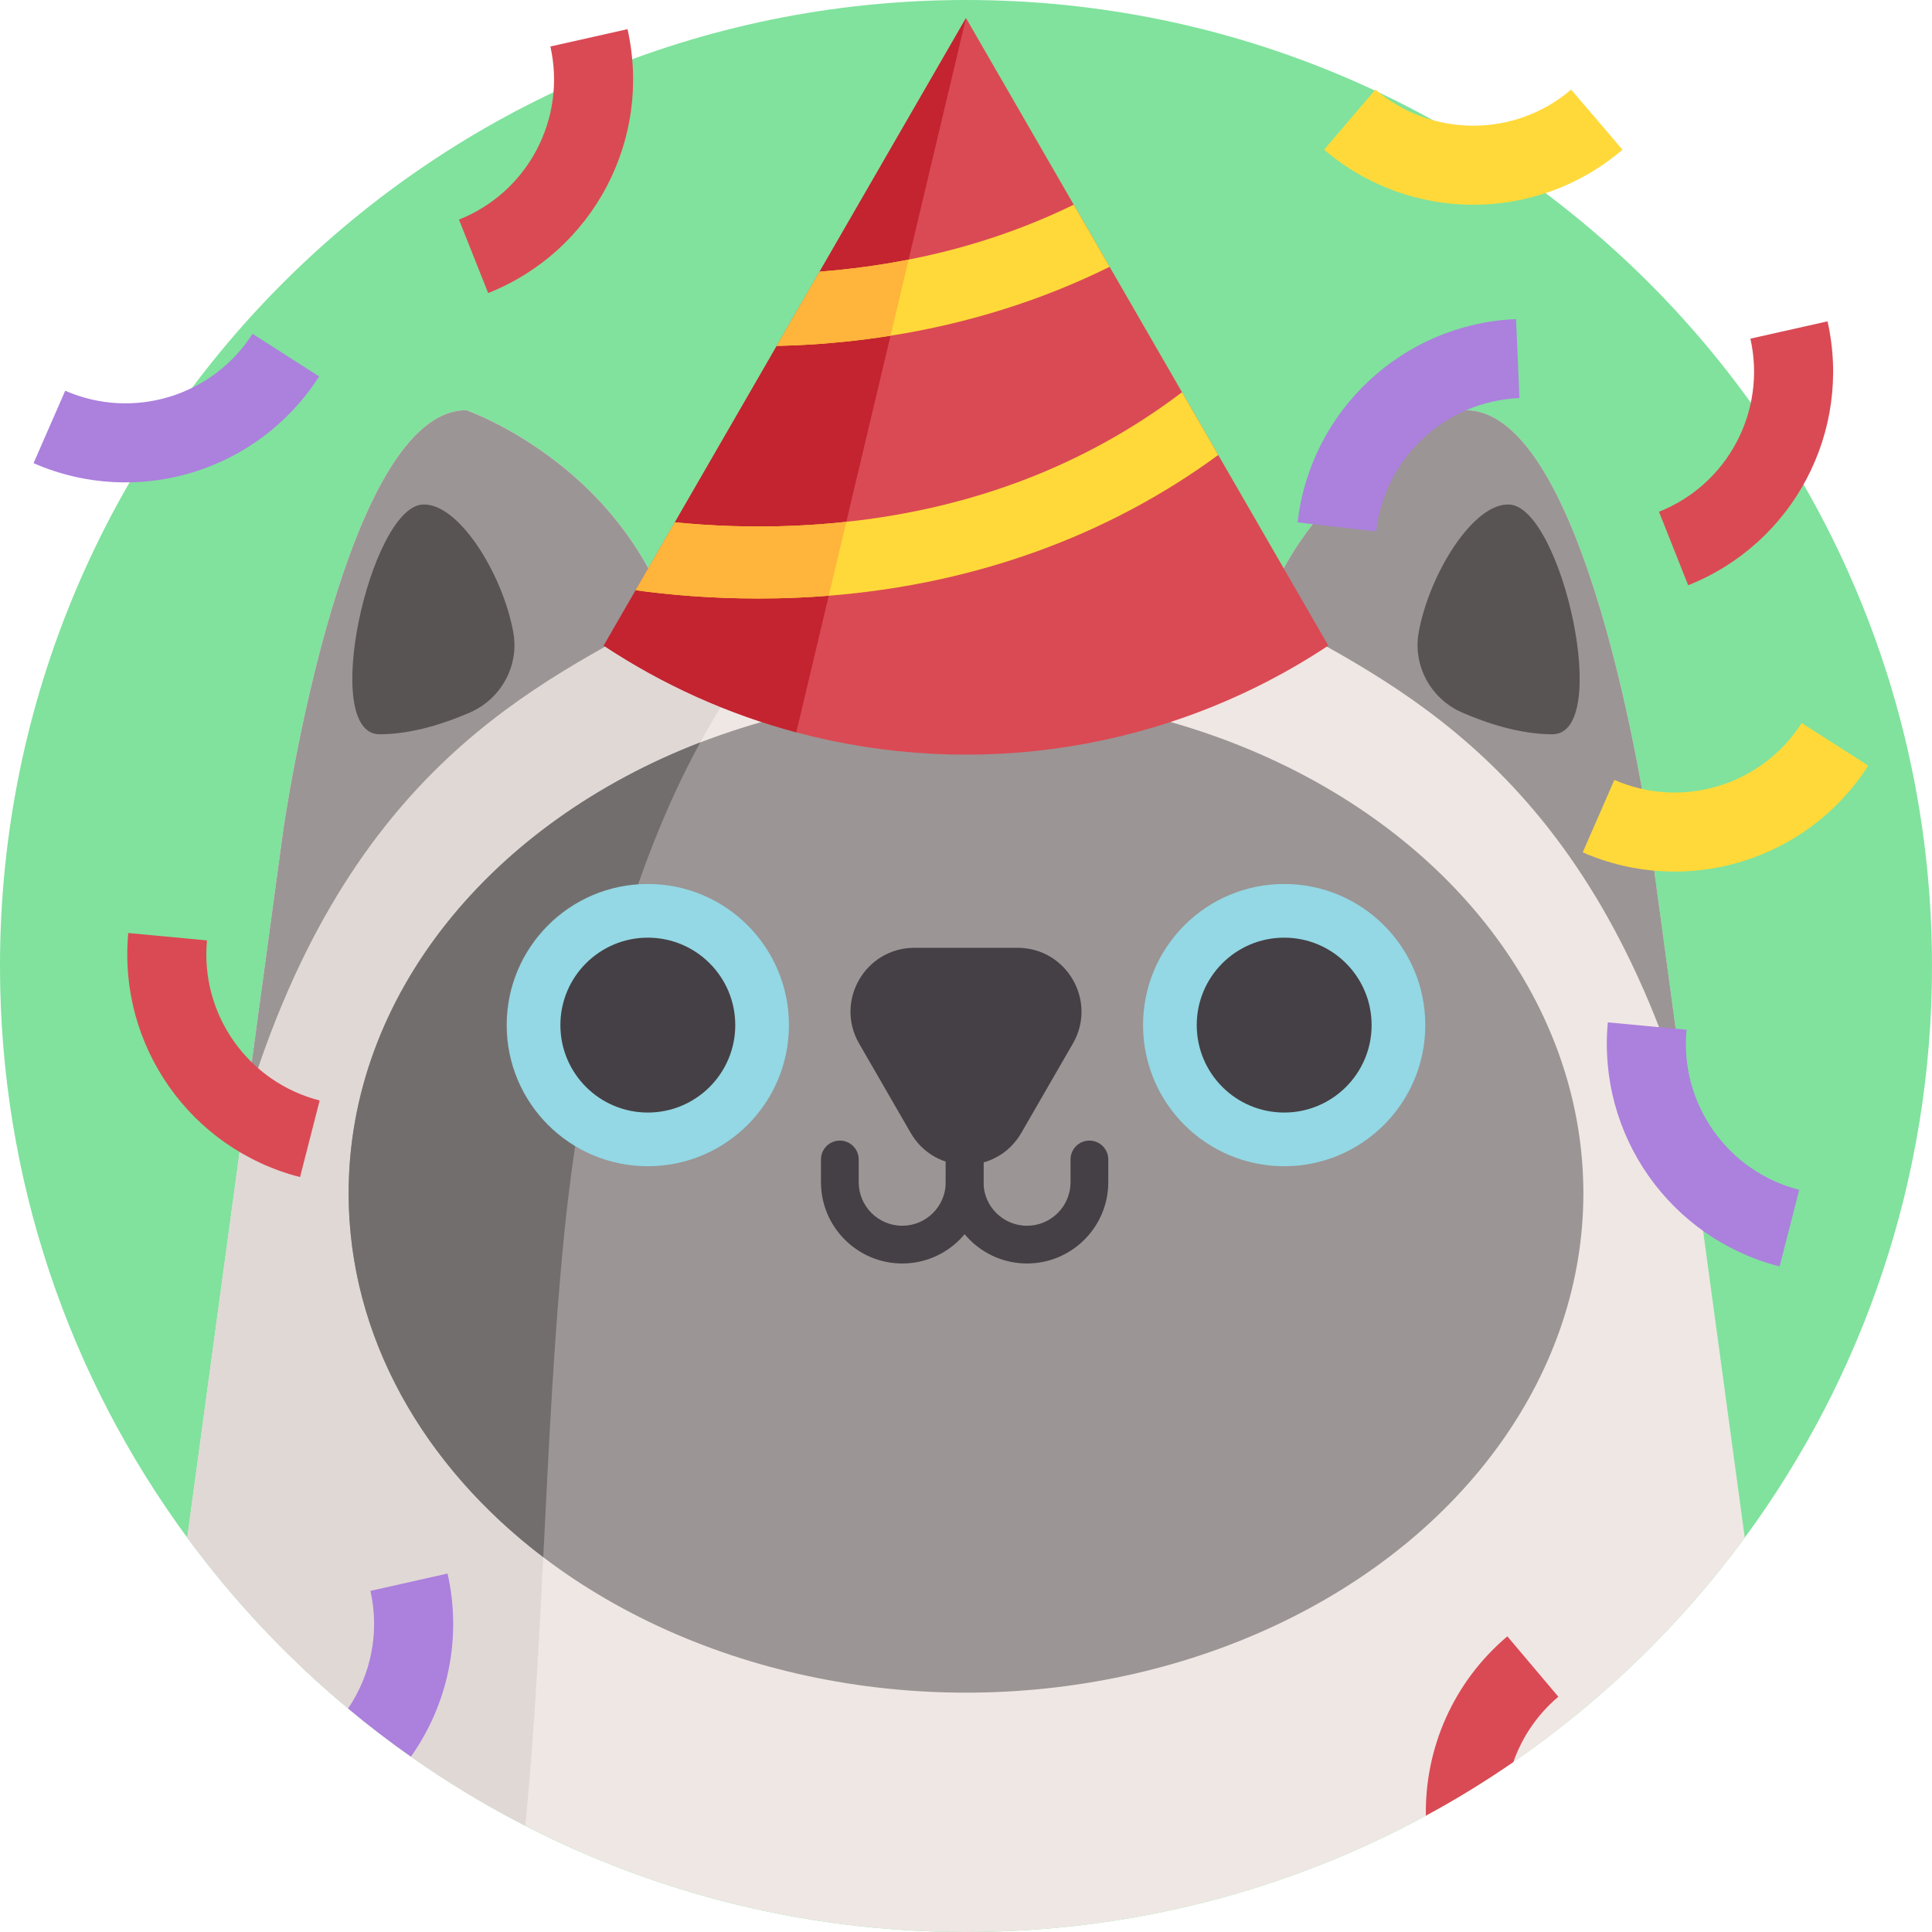 <svg id="Capa_1" enable-background="new 0 0 512 512" height="512" viewBox="0 0 512 512" width="512" xmlns="http://www.w3.org/2000/svg"><path d="m512 256c0 56.69-18.43 109.07-49.62 151.49-16.97 23.08-37.71 43.2-61.32 59.46-7.45 5.14-15.19 9.89-23.19 14.22-36.23 19.67-77.75 30.83-121.87 30.83-42.07 0-81.78-10.15-116.79-28.14-10.55-5.42-20.67-11.55-30.31-18.33-5.73-4.02-11.28-8.28-16.65-12.76-15.97-13.3-30.3-28.51-42.63-45.28-31.19-42.42-49.62-94.8-49.62-151.49 0-141.38 114.62-256 256-256s256 114.62 256 256z" fill="#80e29d"/><path d="m462.38 407.49c-46.6 63.38-121.69 104.51-206.38 104.51s-159.78-41.13-206.38-104.51l8.31-61.24 7.2-53.04 9.87-72.7s4.23-30.02 12.88-58.95c8.03-26.89 19.88-52.84 35.68-52.84 0 0 11.38 3.91 24.14 13.87 10.82 8.42 22.63 21.2 29.32 39.6 0 0 9.54-6.76 27.03-12.54 12.83-4.26 29.96-7.97 50.73-8.11.41-.01.81-.01 1.22-.01 49.82 0 78.97 20.66 78.97 20.66 6.69-18.4 18.5-31.18 29.32-39.61 12.76-9.95 24.15-13.86 24.15-13.86 15.8 0 27.65 25.95 35.68 52.84 8.65 28.93 12.88 58.95 12.88 58.95z" fill="#efe7e4"/><path d="m254.78 141.54c-51.41 1.19-94.27 77.61-105.17 184.66-5.11 50.14-5.47 107.97-10.4 157.66-35.48-18.22-66.14-44.48-89.59-76.37l8.31-61.24 17.07-125.74s4.23-30.02 12.88-58.95c8.03-26.89 19.88-52.84 35.68-52.84 0 0 11.38 3.91 24.14 13.87 10.82 8.42 22.63 21.2 29.32 39.6 0 0 9.54-6.76 27.03-12.54 12.83-4.26 29.96-7.97 50.73-8.11z" fill="#e0d8d5"/><ellipse cx="256" cy="316.223" fill="#9b9595" rx="163.61" ry="132.351"/><path d="m92.39 316.223c0 38.028 19.833 72.305 51.58 96.446 1.475-29.397 2.849-59.082 5.641-86.473 5.309-52.143 18.203-97.012 35.972-129.467-55.114 21.292-93.193 66.794-93.193 119.494z" fill="#736e6e"/><g fill="#454045"><path d="m270.653 300.234 13.668-23.674c6.512-11.28-1.628-25.38-14.653-25.38h-27.337c-13.025 0-21.166 14.1-14.653 25.38l13.668 23.674c6.513 11.28 22.795 11.28 29.307 0z"/><path d="m239.101 334.835c-11.874 0-21.534-9.66-21.534-21.534v-6.032c0-2.762 2.239-5 5-5s5 2.238 5 5v6.032c0 6.36 5.174 11.534 11.534 11.534s11.534-5.174 11.534-11.534v-31.229c0-2.762 2.238-5 5-5s5 2.238 5 5v31.229c0 11.874-9.66 21.534-21.534 21.534z"/><path d="m272.169 334.835c-11.874 0-21.534-9.66-21.534-21.534v-31.229c0-2.762 2.238-5 5-5s5 2.238 5 5v31.229c0 6.36 5.174 11.534 11.534 11.534s11.534-5.174 11.534-11.534v-6.032c0-2.762 2.238-5 5-5s5 2.238 5 5v6.032c0 11.874-9.66 21.534-21.534 21.534z"/></g><circle cx="171.68" cy="271.663" fill="#93d8e4" r="37.399"/><circle cx="171.68" cy="271.663" fill="#454045" r="23.172"/><circle cx="340.32" cy="271.663" fill="#93d8e4" r="37.399"/><circle cx="340.32" cy="271.663" fill="#454045" r="23.172"/><path d="m177.02 162.186c-34 19.03-84.7 40.83-111.89 131.02l9.87-72.7s4.23-30.02 12.88-58.95c8.03-26.89 19.88-52.84 35.68-52.84 0 0 11.38 3.91 24.14 13.87 10.82 8.42 22.63 21.2 29.32 39.6z" fill="#9b9595"/><path d="m334.98 162.186c34 19.03 84.7 40.83 111.89 131.02l-9.87-72.7s-4.23-30.02-12.88-58.95c-8.03-26.89-19.88-52.84-35.68-52.84 0 0-11.38 3.91-24.14 13.87-10.82 8.42-22.63 21.2-29.32 39.6z" fill="#9b9595"/><path d="m124.528 188.825c8.241-3.588 13.09-12.339 11.511-21.187-2.786-15.609-14.7-34.709-24.2-33.918-13.769 1.146-27.175 60.872-11.232 60.872 8.7-.001 17.616-3.022 23.921-5.767z" fill="#595454"/><path d="m387.472 188.825c-8.241-3.588-13.09-12.339-11.511-21.187 2.786-15.609 14.7-34.709 24.2-33.918 13.769 1.146 27.175 60.872 11.232 60.872-8.7-.001-17.616-3.022-23.921-5.767z" fill="#595454"/><path d="m352.02 171.098c-42.272 27.971-93.702 35.632-140.992 22.982-17.849-4.77-35.098-12.431-51.049-22.982l8.481-14.682 10.389-18.002 26.989-46.736 11.362-19.681 38.8-67.21 28.553 49.455 9.511 16.466 19.185 33.237 9.597 16.628z" fill="#da4a54"/><path d="m256 4.787-44.972 189.292c-17.849-4.77-35.098-12.431-51.049-22.982z" fill="#c32430"/><path d="m322.847 120.574c-29.25 21.465-64.49 34.22-103.213 37.301-2.709.219-5.438.382-8.185.506-3.606.162-7.107.229-10.504.229-12.669 0-23.764-.992-32.484-2.194l10.389-18.002c9.111.916 20.177 1.45 32.407.878 4.408-.21 8.748-.534 13.022-1.002 33.81-3.625 63.641-15.149 88.97-34.344z" fill="#ffd939"/><path d="m294.065 70.708c-17.916 8.853-37.406 14.997-58.06 18.259-8.262 1.317-16.714 2.166-25.319 2.547-1.641.067-3.253.124-4.846.162l11.362-19.681c8.08-.63 15.951-1.689 23.592-3.196 15.541-3.043 30.146-7.909 43.76-14.558z" fill="#ffd939"/><path d="m224.28 138.289-4.646 19.586c-2.709.219-5.438.382-8.185.506-3.606.162-7.107.229-10.504.229-12.669 0-23.764-.992-32.484-2.194l10.389-18.002c9.111.916 20.177 1.45 32.407.878 4.408-.211 8.749-.535 13.023-1.003z" fill="#ffb43b"/><path d="m240.793 68.8-4.789 20.167c-8.262 1.317-16.714 2.166-25.319 2.547-1.641.067-3.253.124-4.846.162l11.362-19.681c8.08-.628 15.951-1.688 23.592-3.195z" fill="#ffb43b"/><path d="m416.37 23.742c-14.939 12.759-36.938 12.759-51.876 0-4.535 5.31-9.071 10.62-13.606 15.931 22.775 19.452 56.314 19.452 79.089 0-4.536-5.311-9.072-10.621-13.607-15.931z" fill="#ffd939"/><path d="m463.872 89.747c4.307 19.168-5.966 38.621-24.224 45.873 2.578 6.49 5.156 12.98 7.734 19.471 27.836-11.056 43.497-40.714 36.931-69.936-6.814 1.53-13.628 3.061-20.441 4.592z" fill="#da4a54"/><path d="m108.9 465.53c-5.73-4.02-11.28-8.28-16.65-12.76 6.01-8.87 8.41-20.07 5.92-31.17 6.81-1.53 13.62-3.06 20.44-4.6 3.9 17.36-.04 34.86-9.71 48.53z" fill="#ac80dd"/><path d="m145.856 12.321c4.307 19.168-5.966 38.621-24.224 45.873 2.578 6.49 5.156 12.98 7.734 19.471 27.836-11.056 43.497-40.714 36.931-69.936-6.814 1.53-13.628 3.061-20.441 4.592z" fill="#da4a54"/><path d="m477.46 191.606c-10.585 16.55-31.634 22.945-49.637 15.079-2.796 6.399-5.592 12.798-8.388 19.198 27.445 11.992 59.536 2.243 75.674-22.989-5.883-3.763-11.766-7.525-17.649-11.288z" fill="#ffd939"/><path d="m66.919 88.467c-10.585 16.55-31.634 22.945-49.637 15.079-2.796 6.399-5.592 12.798-8.388 19.198 27.445 11.992 59.536 2.243 75.674-22.989-5.883-3.763-11.766-7.525-17.649-11.288z" fill="#ac80dd"/><path d="m364.684 140.83c2.244-19.517 18.349-34.504 37.977-35.34-.297-6.977-.595-13.954-.892-20.931-29.924 1.275-54.477 24.123-57.898 53.878 6.938.798 13.875 1.595 20.813 2.393z" fill="#ac80dd"/><path d="m476.807 315.321c-19.032-4.873-31.694-22.863-29.858-42.423-6.953-.652-13.906-1.305-20.859-1.957-2.799 29.82 16.505 57.247 45.52 64.676 1.733-6.765 3.465-13.531 5.197-20.296z" fill="#ac80dd"/><path d="m84.714 291.641c-19.032-4.873-31.694-22.863-29.858-42.422-6.953-.652-13.906-1.305-20.859-1.957-2.799 29.82 16.505 57.247 45.52 64.676 1.733-6.766 3.464-13.532 5.197-20.297z" fill="#da4a54"/><path d="m412.98 449.65c-5.62 4.75-9.63 10.76-11.92 17.3-7.45 5.14-15.19 9.89-23.19 14.22-.29-17.77 7.2-35.36 21.59-47.52 4.51 5.33 9.01 10.67 13.52 16z" fill="#da4a54"/></svg>